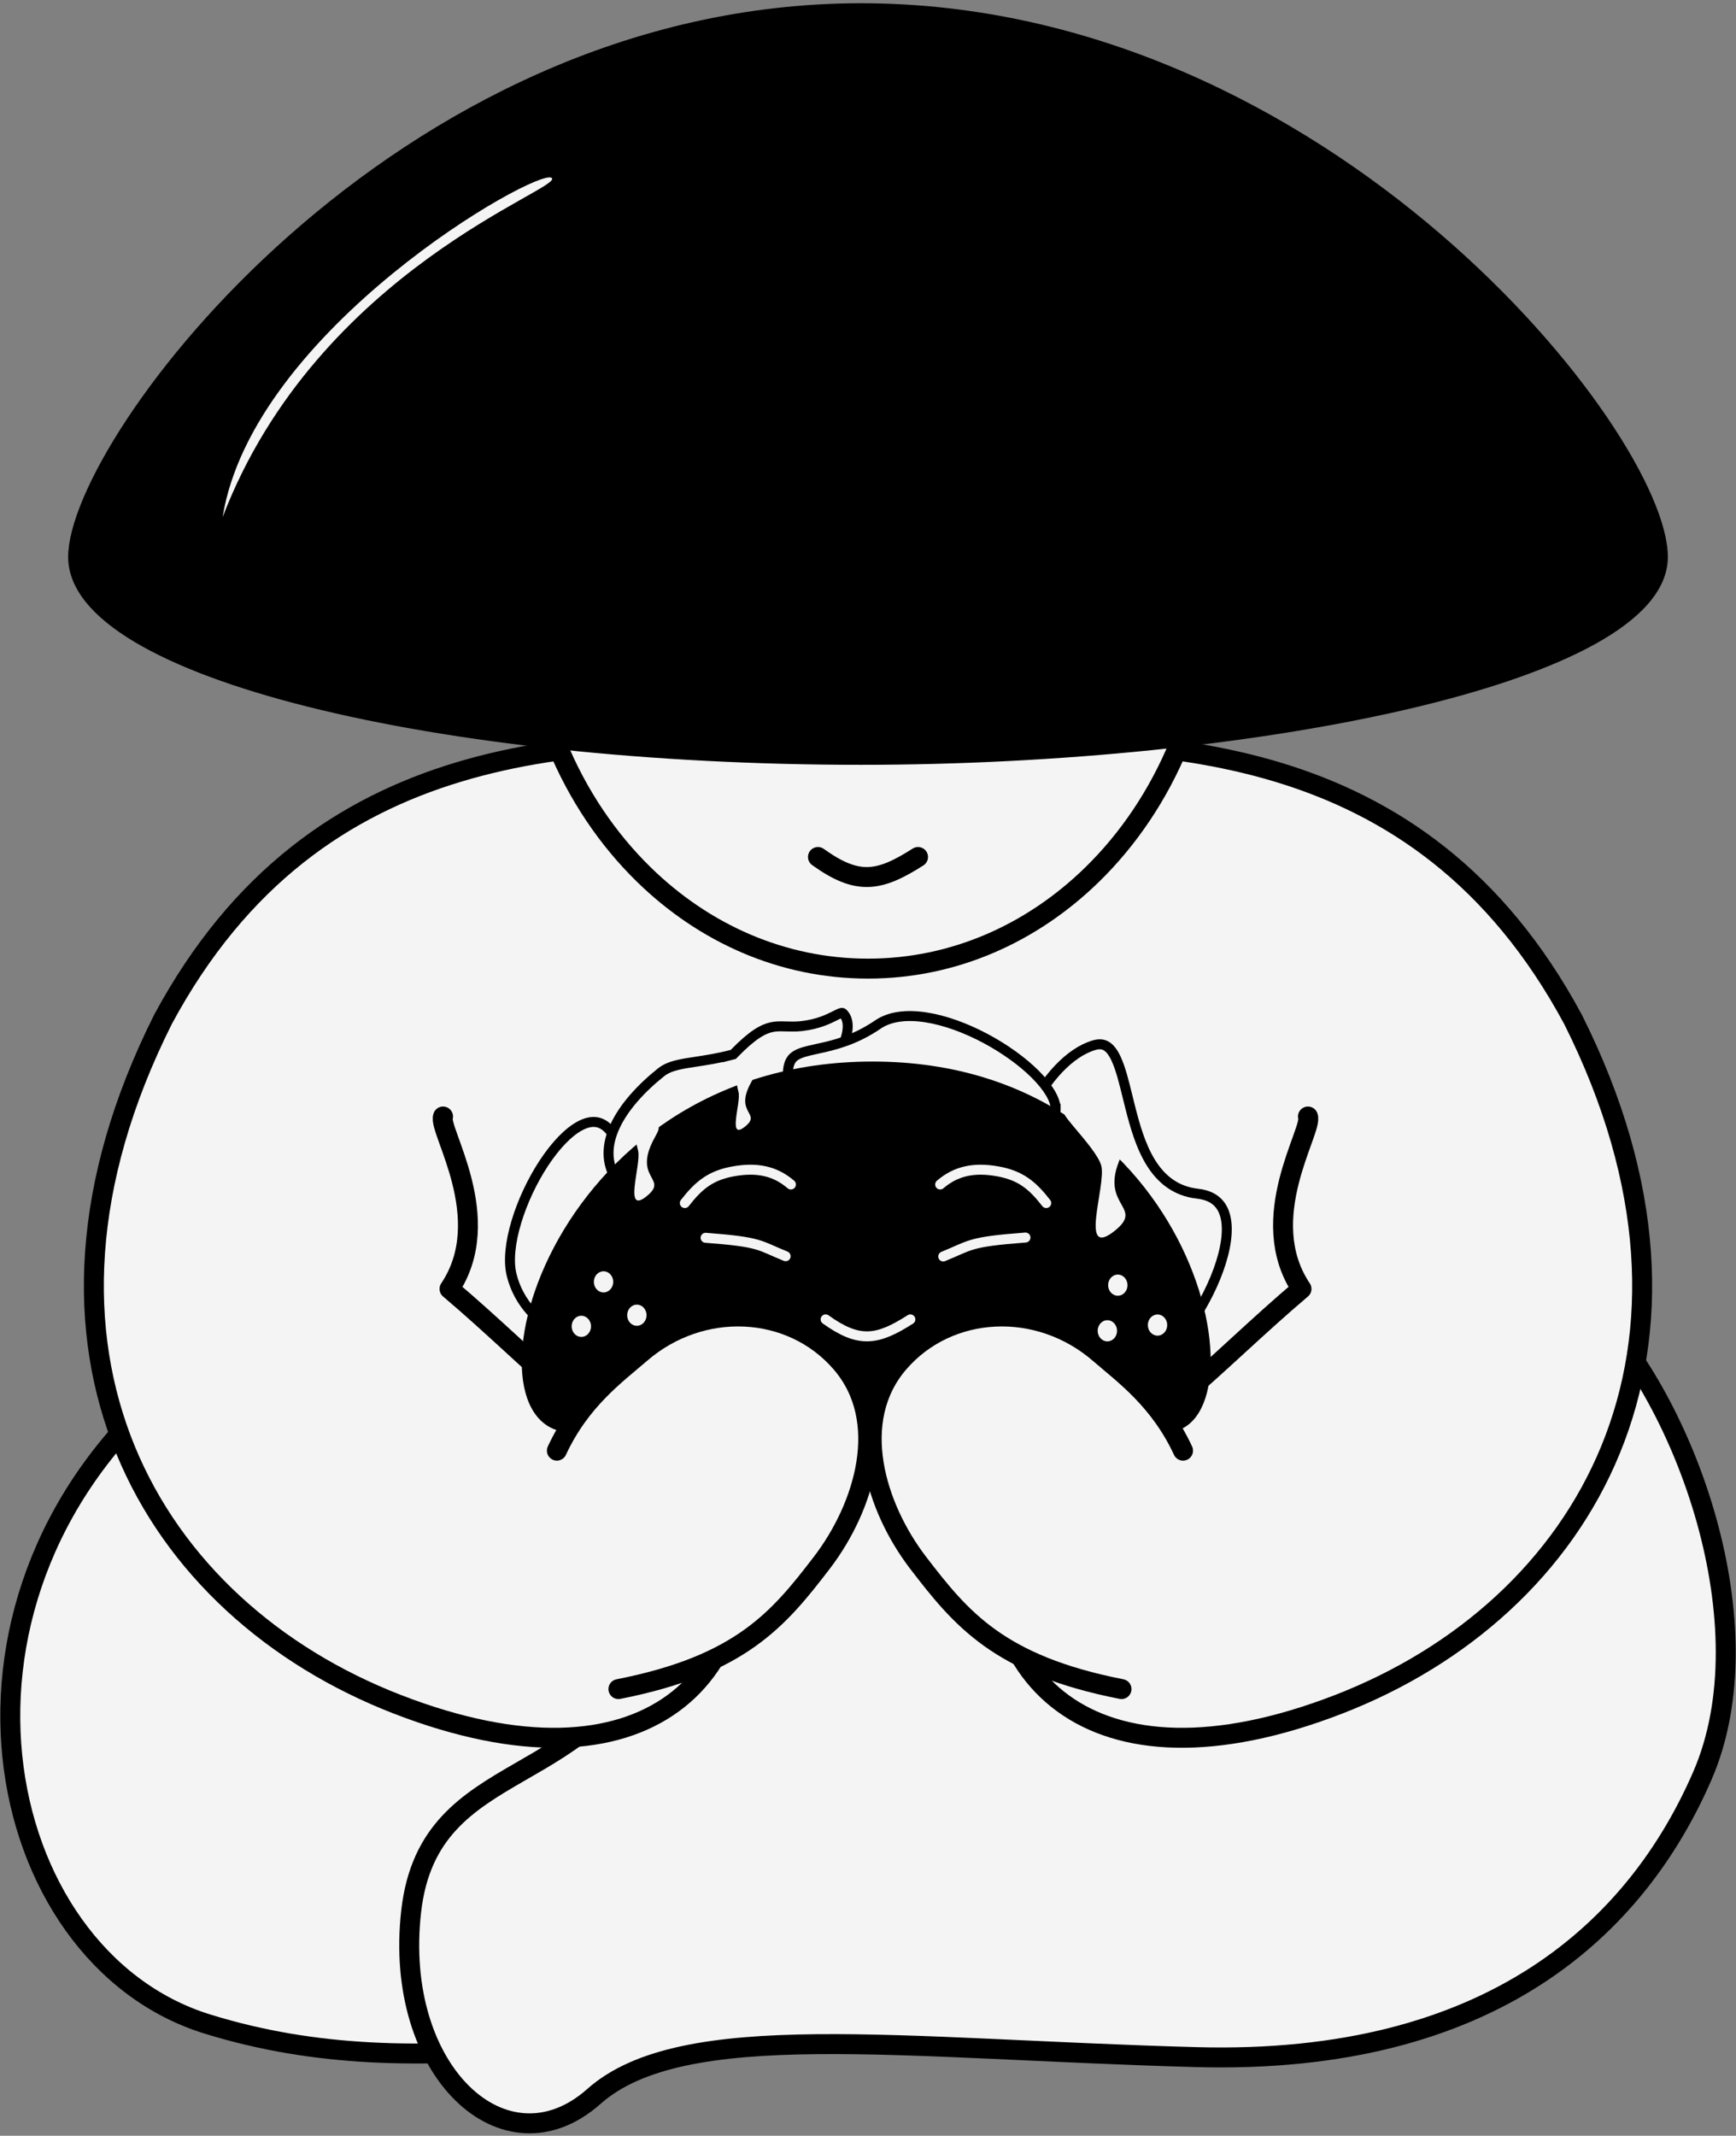 <svg width="422" height="519" fill="none" xmlns="http://www.w3.org/2000/svg"><rect width="100%" height="100%" fill="#808080" stroke="none"/><path d="M43.25 334.822c-63.766 52.129-45.984 140.591 7.154 157.029 53.139 16.437 102.906 0 173.309-4.022 70.402-4.021 94.846 7.845 101.09-44.953 3.569-30.18-58.367-103.863-132.339-129.727-55.435-19.383-121.898-.657-149.214 21.673Z" fill="#F4F4F4" stroke="#000" stroke-width="4.849" stroke-linecap="round"/><path d="M386.414 317.181c23.316 23.12 43.272 77.88 27.392 114.386-15.879 36.506-50.87 70.318-123.101 68.324-72.231-1.993-124.779-9.582-146.338 9.556-21.559 19.137-48.854-6.085-44.412-45.025 4.441-38.94 45.711-27.988 59.956-69.361" fill="#F4F4F4"/><path d="M386.414 317.181c23.316 23.12 43.272 77.88 27.392 114.386-15.879 36.506-50.87 70.318-123.101 68.324-72.231-1.993-124.779-9.582-146.338 9.556-21.559 19.137-48.854-6.085-44.412-45.025 4.441-38.94 45.711-27.988 59.956-69.361" stroke="#000" stroke-width="4.849" stroke-linecap="round"/><path fill-rule="evenodd" clip-rule="evenodd" d="m211.002 270.766-31.992 90.84c8.479 46.065-22.084 75.885-82.334 52.579-60.25-23.306-97.22-86.32-57.08-166.418 37.34-69.455 102.376-68.417 155.674-67.566 5.377.086 10.634.17 15.732.18 5.097-.01 10.354-.094 15.731-.18 53.299-.851 118.333-1.889 155.674 67.566 40.139 80.098 3.169 143.112-57.08 166.418-60.25 23.306-90.813-6.514-82.333-52.579l-31.992-90.84Z" fill="#F4F4F4"/><path d="m179.01 361.606-2.385.439-.117-.635.215-.609 2.287.805Zm31.992-90.84-2.287-.805 2.287-6.493 2.286 6.493-2.286.805ZM96.676 414.185l.875-2.261-.875 2.261Zm-57.08-166.418-2.168-1.086.016-.031.017-.031 2.135 1.148Zm155.674-67.566.039-2.424-.039 2.424Zm15.732.18.004 2.424h-.009l.005-2.424Zm15.731-.18-.039-2.424.039 2.424Zm155.674 67.566 2.136-1.148.016.031.016.031-2.168 1.086Zm-57.08 166.418-.875-2.261.875 2.261Zm-82.333-52.579 2.286-.805.215.609-.117.635-2.384-.439Zm-66.271-.805 31.992-90.84 4.573 1.611-31.992 90.839-4.573-1.61Zm-79.172 51.123c29.768 11.515 51.483 9.628 64.636.027 13.093-9.555 18.579-27.412 14.438-49.906l4.769-.878c4.339 23.571-1.217 43.657-16.348 54.701-15.071 11-38.763 12.369-69.244.578l1.749-4.522ZM41.763 248.853c-19.81 39.531-20.477 74.573-9.03 102.501 11.465 27.967 35.212 49.117 64.818 60.57l-1.75 4.522c-30.643-11.853-55.506-33.863-67.554-63.253-12.064-29.431-11.148-65.944 9.181-106.512l4.335 2.172Zm153.469-66.228c-26.715-.426-55.916-.873-83.083 7.316-27.024 8.146-52.075 24.858-70.418 58.974l-4.27-2.296c18.998-35.338 45.135-52.835 73.288-61.321 28.01-8.443 57.976-7.945 84.56-7.521l-.077 4.848Zm15.765.18c-5.117-.009-10.392-.094-15.765-.18l.077-4.848c5.38.086 10.62.17 15.697.179l-.009 4.849Zm0-4.849c5.077-.009 10.317-.093 15.697-.179l.078 4.848c-5.374.086-10.648.171-15.766.18l-.009-4.849Zm15.697-.179c26.584-.424 56.55-.922 84.56 7.521 28.153 8.486 54.29 25.983 73.289 61.321l-4.271 2.296c-18.342-34.116-43.393-50.828-70.418-58.974-27.167-8.189-56.368-7.742-83.082-7.316l-.078-4.848Zm157.881 68.904c20.329 40.568 21.246 77.081 9.181 106.512-12.048 29.39-36.911 51.4-67.554 63.253l-1.75-4.522c29.607-11.453 53.353-32.603 64.817-60.57 11.449-27.928 10.78-62.97-9.029-102.501l4.335-2.172Zm-58.373 169.765c-30.482 11.791-54.174 10.422-69.245-.578-15.131-11.044-20.687-31.13-16.348-54.701l4.769.878c-4.141 22.494 1.346 40.351 14.438 49.906 13.153 9.601 34.868 11.488 64.636-.027l1.75 4.522Zm-85.495-54.035-31.992-90.839 4.573-1.611 31.992 90.84-4.573 1.61Z" fill="#000"/><path d="M287.305 339.159c9.181-7.786 18.362-16.869 29.073-25.952-11.486-17.123 2.885-38.671 1.568-41.89m-179.603 67.842c-9.181-7.786-18.362-16.869-29.073-25.952 11.486-17.123-2.885-38.671-1.569-41.89" stroke="#000" stroke-width="4.849" stroke-linecap="round" stroke-linejoin="round"/><path d="M212.532 232.662c20.341 0 38.767-8.393 52.877-22.158 17.216-16.796 28.007-41.592 28.007-68.9 0-49.688-35.724-91.058-80.884-91.058-45.159 0-80.883 41.37-80.883 91.058 0 27.308 10.791 52.104 28.007 68.9 14.11 13.765 32.536 22.158 52.876 22.158Z" fill="#F4F4F4" stroke="#F4F4F4" stroke-width="2.424"/><path d="M211.002 235.381c20.948 0 39.924-8.643 54.455-22.819 17.731-17.298 28.843-42.834 28.843-70.958 0-51.172-36.79-93.777-83.298-93.777-46.509 0-83.299 42.605-83.299 93.777 0 28.124 11.113 53.66 28.843 70.958 14.531 14.176 33.508 22.819 54.456 22.819Z" fill="#F4F4F4" stroke="#000" stroke-width="4.849"/><path d="M209.321 2C96.189 2 17.781 107.142 17.781 135.346c0 28.203 89.161 49.298 191.54 49.298 95.21 0 194.9-19.883 194.9-49.298C404.221 105.93 322.453 2 209.321 2Z" fill="#000" stroke="#000" stroke-width="2.424"/><path d="M54.12 125.648c23.172-60.375 83.583-80.008 79.95-82.432-3.634-2.424-72.638 36.91-79.95 82.432Z" fill="#F4F4F4"/><path d="M223.165 208.253c-9.57 6.12-14.76 6.854-24.329 0" stroke="#000" stroke-width="4.849" stroke-linecap="round" stroke-linejoin="round"/><ellipse cx="212.612" cy="317.846" rx="3.809" ry="5.545" fill="#F4F4F4"/><path d="M227.914 358.02c-13.817-13.827-14.364-35.698-1.222-48.849 13.142-13.152 34.997-12.604 48.815 1.223 6.06 6.065 12.35 10.893 15.173 16.733 3.612 7.475 1.545 16.609-13.951 32.116-15.409 15.42-24.922 16.88-33.047 12.597-5.427-2.861-10.235-8.283-15.768-13.82Z" fill="#F4F4F4"/><path d="M291.111 290.077c2.266.252 3.844 1.024 4.923 2.105 1.082 1.084 1.751 2.57 2.032 4.415.57 3.741-.492 8.744-2.635 13.965-2.129 5.187-5.258 10.425-8.625 14.572-3.409 4.201-6.899 7.081-9.7 7.872-5.807 1.639-12.2-.783-17.883-6.468-5.665-5.667-10.455-14.433-12.95-24.972-2.463-10.4-.553-21.488 3.553-30.426 4.134-9.001 10.34-15.517 16.204-17.172 1.312-.371 2.247-.194 3.003.29.808.518 1.54 1.472 2.222 2.905 1.14 2.398 1.954 5.707 2.869 9.432.192.782.389 1.583.595 2.398 1.158 4.594 2.571 9.536 5.002 13.474 2.461 3.987 6.008 7.01 11.39 7.61Zm-142.677-15.159c6.319 7.986 11.809 12.231 16.609 14.253 4.836 2.037 8.879 1.779 12.183.953 1.499-.375 2.848-.867 4.003-1.289l.294-.107c1.265-.46 2.204-.779 2.975-.861.698-.074 1.133.057 1.509.42.445.429.934 1.306 1.363 3.056 3.367 13.717-7.651 29.309-25.307 34.474-17.656 5.166-34.338-2.322-37.704-16.039-.819-3.337-.317-7.936 1.171-12.881 1.477-4.912 3.881-10.012 6.692-14.277 2.831-4.295 5.983-7.602 8.897-9.104 1.439-.741 2.75-1.008 3.917-.819 1.151.187 2.306.841 3.398 2.221Z" fill="#F4F4F4" stroke="#000" stroke-width="2.424"/><path d="M217.905 271.603c6.154 7.802 11.502 11.954 16.179 13.935 4.714 1.996 8.654 1.748 11.874.944 1.459-.365 2.773-.845 3.896-1.255l.286-.104c1.231-.449 2.139-.757 2.884-.836.67-.071 1.084.056 1.443.404.428.414.903 1.264 1.322 2.972 3.281 13.373-7.408 28.562-24.563 33.581-17.155 5.019-33.368-2.3-36.65-15.673-.798-3.251-.315-7.733 1.127-12.555 1.433-4.79 3.765-9.762 6.494-13.919 2.749-4.187 5.808-7.405 8.633-8.863 1.393-.719 2.66-.976 3.786-.792 1.111.182 2.229.817 3.289 2.161Z" fill="#000" stroke="#F4F4F4" stroke-width="2.424"/><path d="m177.922 256.317.331-.085.237-.245c4.422-4.551 7.015-5.936 9.079-6.378 1.052-.225 2.036-.222 3.205-.187l.327.01c1.077.034 2.305.073 3.728-.081l.007-.001c4.055-.461 6.536-1.71 8.157-2.526l.432-.216c.869-.429 1.16-.493 1.301-.478h.002c.018.002.064.007.164.088.121.098.301.292.542.668 1.044 1.666.822 4.333-.812 7.957-1.595 3.54-4.365 7.601-7.681 11.704-6.625 8.196-15.24 16.325-20.357 20.41-4.993 3.986-10.462 5.85-15.279 5.739-4.794-.111-8.946-2.17-11.5-6.082-2.525-4.022-2.382-8.42-.306-12.912 2.096-4.535 6.139-9.086 11.236-13.156 1.556-1.222 3.519-1.744 6.376-2.219.636-.106 1.313-.209 2.032-.318 2.448-.373 5.372-.818 8.779-1.692Z" fill="#F4F4F4" stroke="#000" stroke-width="2.424"/><path d="M256.622 269.41c.045 1.929-1.417 3.619-4.703 5.056-3.22 1.407-7.736 2.349-12.733 2.985-7.236.921-15.202 1.171-21.291 1.363-2.326.073-4.378.138-6.01.228-11.009.607-20.135-7.265-20.374-17.362-.061-2.558.467-3.835 1.217-4.605.803-.827 2.071-1.31 4.075-1.791.562-.135 1.166-.266 1.809-.406 3.827-.832 9.012-1.959 14.795-5.911 2.904-1.983 6.978-2.465 11.652-1.747 4.651.714 9.727 2.594 14.449 5.104 4.72 2.508 9.025 5.614 12.148 8.73 1.561 1.557 2.804 3.095 3.657 4.538.859 1.452 1.283 2.74 1.309 3.818Z" fill="#F4F4F4" stroke="#000" stroke-width="2.424"/><path d="M139.035 348.099h144.176c25.58 0 8.92-90.139-71.093-90.139-80.012 0-102.1 90.139-73.083 90.139Z" fill="#000"/><path d="M221.301 320.618c-8.103 5.182-12.498 5.804-20.601 0" stroke="#F4F4F4" stroke-width="2.424" stroke-linecap="round" stroke-linejoin="round"/><path d="M271.229 298.883c7.416-6.137-5.841-5.808 2.615-20.368-1.843-.844-9.068-5.282-13.399-7.585-6.284-3.34 5.919 7.511 7.246 12.294 1.327 4.782-5.764 23.358 3.538 15.659Zm-89.916-25.287c3.743-3.21-2.948-3.038 1.32-10.654 1.194-2.13.866-2.191-1.32-3.396-3.172-1.747-2.456 3.357-1.786 5.859.67 2.501-2.91 12.218 1.786 8.191Zm-23.84 16.857c4.972-4.264-3.916-4.036 1.753-14.152 1.586-2.828 1.151-2.91-1.753-4.51-4.213-2.321-3.262 4.459-2.372 7.782.889 3.322-3.865 16.228 2.372 10.88Zm-10.761 23.619c1.301 0 2.355-1.151 2.355-2.571 0-1.42-1.054-2.571-2.355-2.571-1.3 0-2.355 1.151-2.355 2.571 0 1.42 1.055 2.571 2.355 2.571Zm-5.397 10.805c1.3 0 2.354-1.151 2.354-2.571 0-1.42-1.054-2.571-2.354-2.571-1.301 0-2.355 1.151-2.355 2.571 0 1.42 1.054 2.571 2.355 2.571Zm130.412-10.005c1.3 0 2.354-1.151 2.354-2.571 0-1.42-1.054-2.571-2.354-2.571-1.301 0-2.355 1.151-2.355 2.571 0 1.42 1.054 2.571 2.355 2.571Zm-2.541 11.089c1.3 0 2.354-1.151 2.354-2.571 0-1.42-1.054-2.571-2.354-2.571-1.301 0-2.355 1.151-2.355 2.571 0 1.42 1.054 2.571 2.355 2.571Zm12.193-1.391c1.301 0 2.355-1.151 2.355-2.571 0-1.42-1.054-2.571-2.355-2.571-1.3 0-2.355 1.151-2.355 2.571 0 1.42 1.055 2.571 2.355 2.571Zm-126.568-2.394c1.3 0 2.354-1.151 2.354-2.571 0-1.42-1.054-2.571-2.354-2.571-1.301 0-2.355 1.151-2.355 2.571 0 1.42 1.054 2.571 2.355 2.571Zm112.501 6.539c-14.773-12.799-36.611-11.777-48.777 2.284-12.166 14.062-5.37 32.429 4.721 48.636 9.104 9.781 19.147 22.706 25.171 25.104 7.71 3.07 9.26-10.808 23.605-27.388 14.264-16.486 15.037-26.086 10.185-33.889-3.24-5.211-8.99-9.621-14.905-14.747Z" fill="#F4F4F4"/><path d="M272.623 410.457c-29.82-5.847-39.027-17.131-49.413-30.658-10.385-13.527-16.886-34.575-4.72-48.636s34.004-15.083 48.777-2.284c5.915 5.126 14.587 11.311 20.315 23.637" stroke="#000" stroke-width="4.849" stroke-linecap="round"/><path d="M155.639 328.715c14.773-12.799 36.611-11.777 48.777 2.284 12.166 14.061 5.37 32.428-4.72 48.636-9.105 9.78-19.148 22.706-25.172 25.104-7.71 3.069-9.26-10.809-23.605-27.388-14.264-16.486-15.037-26.086-10.185-33.889 3.241-5.211 8.99-9.621 14.905-14.747Z" fill="#F4F4F4"/><path d="M150.329 410.457c29.82-5.847 39.027-17.131 49.413-30.658 10.386-13.527 16.886-34.575 4.72-48.636s-34.004-15.083-48.776-2.284c-5.916 5.126-14.588 11.31-20.316 23.637" stroke="#000" stroke-width="4.849" stroke-linecap="round"/><path d="M249.279 300.729c-13.939 1.052-13.153 1.833-19.989 4.601m-57.767-4.54c13.567 1.025 12.802 1.785 19.456 4.479m-24.505-12.921c3.38-4.352 6.295-6.744 11.893-7.723 5.597-.978 9.992-.129 13.891 3.213m62.068 4.51c-3.38-4.352-6.295-6.744-11.893-7.723-5.598-.978-9.992-.129-13.891 3.213" stroke="#F4F4F4" stroke-width="2.424" stroke-linecap="round"/></svg>